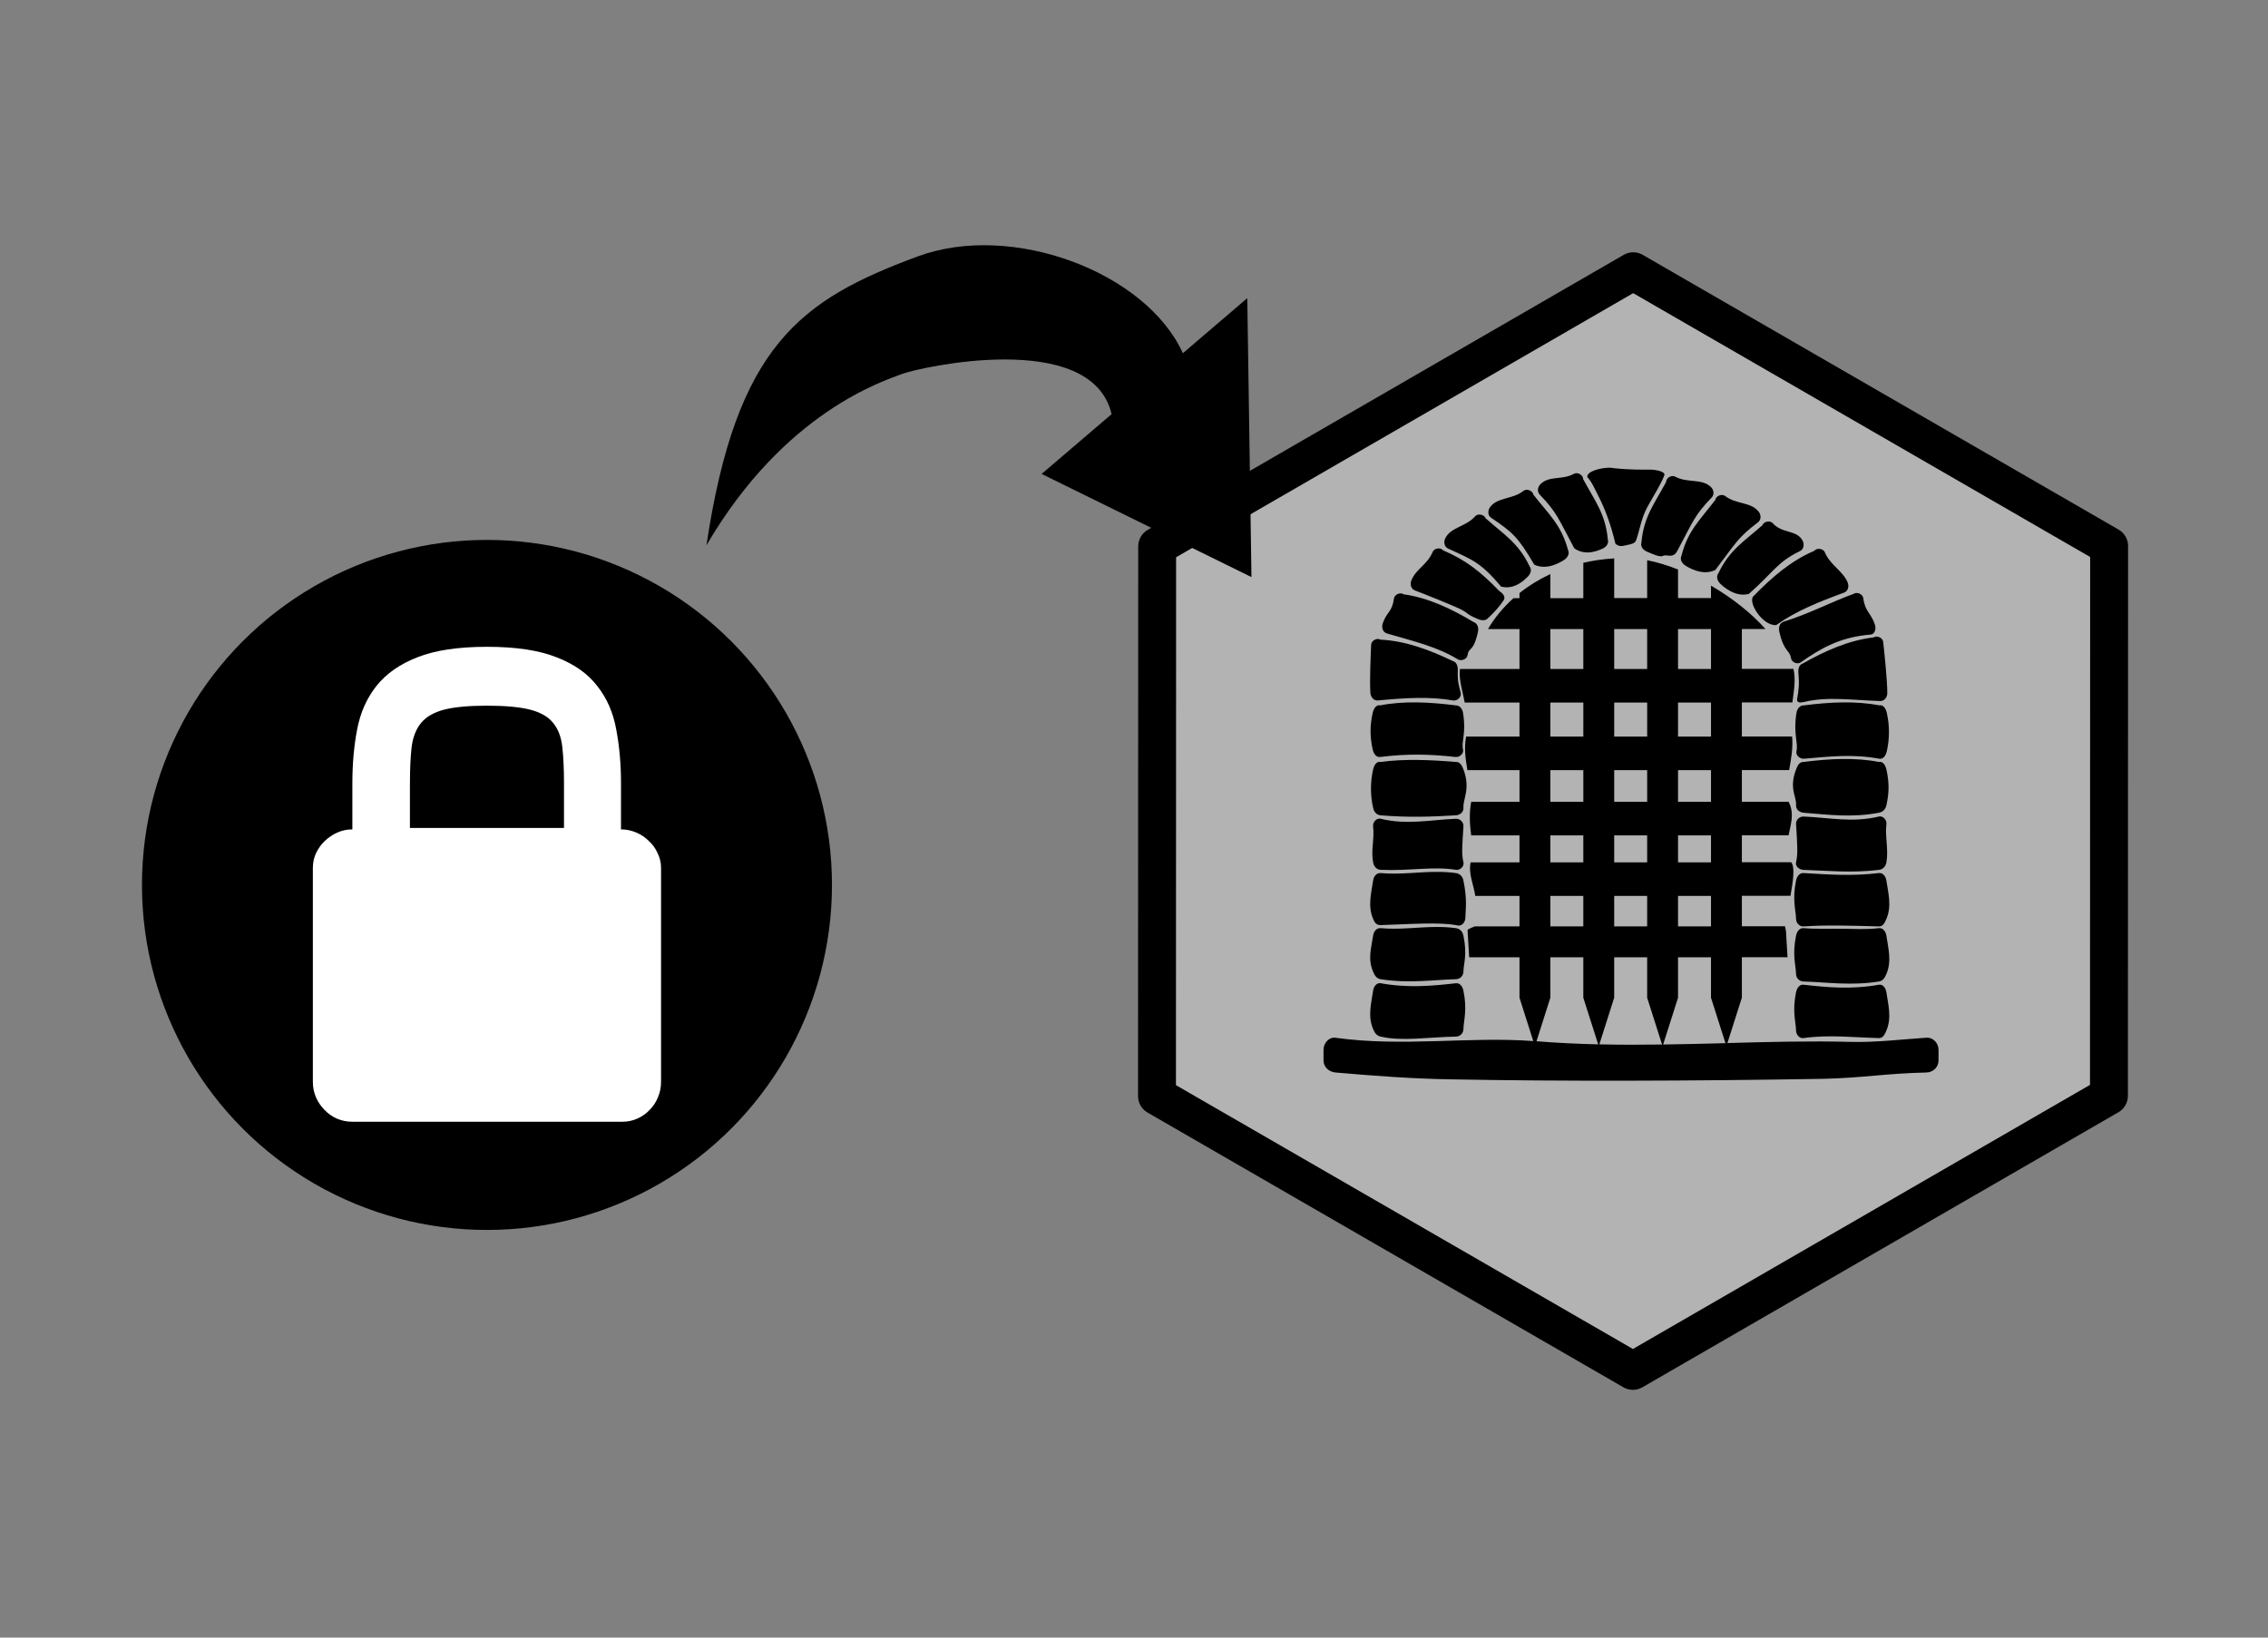 <?xml version="1.0" encoding="UTF-8" standalone="no"?>
<svg
   xmlns:dc="http://purl.org/dc/elements/1.1/"
   xmlns:cc="http://creativecommons.org/ns#"
   xmlns:rdf="http://www.w3.org/1999/02/22-rdf-syntax-ns#"
   xmlns:svg="http://www.w3.org/2000/svg"
   xmlns="http://www.w3.org/2000/svg"
   xmlns:sodipodi="http://sodipodi.sourceforge.net/DTD/sodipodi-0.dtd"
   xmlns:inkscape="http://www.inkscape.org/namespaces/inkscape"
   sodipodi:docname="unexpected-lock.svg"
   inkscape:version="1.0.1 (3bc2e813f5, 2020-09-07)"
   version="1.1"
   id="svg5199"
   viewBox="0 0 450 325"
   height="325"
   width="450">
  <rect x="0" y="0" width="450" height="325" fill="#808080" stroke="none"/>
  <defs
     id="defs5201" />
  <sodipodi:namedview
     inkscape:snap-global="false"
     inkscape:document-rotation="0"
     inkscape:window-maximized="1"
     inkscape:window-y="-8"
     inkscape:window-x="1912"
     inkscape:window-height="961"
     inkscape:window-width="1280"
     borderlayer="true"
     units="px"
     showgrid="false"
     inkscape:current-layer="layer1"
     inkscape:document-units="px"
     inkscape:cy="148.99194"
     inkscape:cx="389.76119"
     inkscape:zoom="1.979899"
     inkscape:pageshadow="2"
     inkscape:pageopacity="0.0"
     borderopacity="1.0"
     bordercolor="#666666"
     pagecolor="#ffffff"
     id="base" />
  <g
     transform="translate(0,-727.362)"
     id="layer1"
     inkscape:groupmode="layer"
     inkscape:label="Layer 1">
    <path
       d="m 395.482,1093.124 5.581,9.667 -5.581,9.667 -11.163,0 -5.581,-9.667 5.581,-9.667 z"
       sodipodi:type="star"
       style="font-style:normal;font-weight:normal;font-size:medium;line-height:125%;font-family:sans-serif;letter-spacing:0px;word-spacing:0px;fill:#b3b3b3;fill-opacity:1;stroke:#000000;stroke-width:0.77;stroke-linecap:butt;stroke-linejoin:round;stroke-miterlimit:4;stroke-dasharray:none;stroke-dashoffset:0;stroke-opacity:1"
       id="path5084"
       sodipodi:sides="6"
       sodipodi:cx="389.90088"
       sodipodi:cy="1102.7913"
       sodipodi:r1="11.162703"
       sodipodi:r2="9.6671848"
       sodipodi:arg1="-1.0471976"
       sodipodi:arg2="-0.52359878"
       inkscape:flatsided="true"
       inkscape:rounded="0"
       inkscape:randomized="0"
       transform="matrix(8.459,4.885,-4.887,8.467,2415.19,-10351.683)" />
    <path
       sodipodi:nodetypes="scccccscs"
       inkscape:connector-curvature="0"
       d="m 182.114,778.241 c 18.677,-6.895 45.275,3.11 52.584,19.221 l 12.777,-10.929 0.831,55.357 -41.631,-20.472 13.881,-11.867 c -3.991,-17.029 -38.321,-9.248 -41.619,-7.962 -3.511,1.369 -23.256,7.408 -38.771,33.996 5.948,-39.645 18.619,-48.731 41.948,-57.343 z"
       id="path5102"
       style="fill:#000000;fill-opacity:1;stroke:none;stroke-width:1;stroke-opacity:1" />
    <ellipse
       cy="902.987"
       cx="-96.62"
       id="path4151"
       style="fill:#000000;stroke:none;stroke-width:4.164;stroke-miterlimit:4;stroke-dasharray:none;stroke-opacity:1"
       transform="scale(-1,1)"
       rx="68.453"
       ry="68.472" />
    <path
       inkscape:connector-curvature="0"
       id="path15171"
       d="m 319.124,820.19 c -1.75,0.047 -4.441,0.794 -4.159,1.883 0.912,0.973 1.467,2.359 2.116,3.606 1.448,2.781 2.561,5.913 3.453,9.623 0.823,0.579 1.12,0.493 2.327,0.221 0.806,-0.181 1.501,-0.287 1.756,-0.915 0.362,-1.024 0.604,-2.029 0.888,-3.062 0.316,-1.145 0.683,-2.321 1.324,-3.502 1.322,-2.434 2.672,-4.454 3.397,-6.357 0.267,-0.784 -1.813,-1.111 -2.652,-1.115 -1.797,-0.011 -4.084,0.053 -7.437,-0.301 -0.255,-0.068 -0.609,-0.093 -1.013,-0.082 z m -6.23,1.081 c -0.204,-0.02 -0.405,0.017 -0.587,0.115 -2.429,1.319 -4.812,0.32 -6.619,2.022 -0.603,0.568 -0.765,1.511 -0.19,2.108 3.495,3.63 3.711,4.808 6.858,10.667 2.306,1.628 4.872,0.38 5.583,0.078 0.757,-0.334 1.313,-1.028 1.074,-1.821 -0.463,-5.127 -2.567,-7.643 -4.887,-11.976 -0.011,-0.622 -0.619,-1.137 -1.23,-1.189 v -0.001 z m 18.902,0.575 c -0.611,0.052 -1.219,0.57 -1.23,1.191 -2.32,4.334 -4.424,6.849 -4.887,11.976 -0.239,0.794 0.315,1.487 1.072,1.821 3.834,1.693 2.529,0.514 4.226,0.788 0.817,0.132 1.396,-0.136 1.789,-0.866 3.147,-5.858 3.363,-7.036 6.858,-10.667 0.574,-0.597 0.412,-1.54 -0.19,-2.108 -1.806,-1.702 -4.619,-0.703 -7.048,-2.022 -0.182,-0.099 -0.386,-0.132 -0.589,-0.115 z m -28.973,2.726 c -0.203,0.02 -0.399,0.086 -0.561,0.215 -2.167,1.717 -5.111,1.215 -6.598,3.203 -0.496,0.663 -0.509,1.642 0.174,2.11 4.216,2.889 5.249,3.66 8.587,9.328 2.551,1.207 5.29,-0.537 5.939,-0.958 0.689,-0.46 1.116,-1.24 0.745,-1.981 -1.336,-4.971 -3.841,-7.087 -6.87,-10.957 -0.117,-0.61 -0.806,-1.013 -1.416,-0.96 z m 38.915,1.027 c -0.611,-0.045 -1.293,0.368 -1.402,0.98 -2.972,3.914 -5.445,6.067 -6.709,11.058 -0.361,0.746 0.077,1.519 0.774,1.969 0.655,0.411 3.418,2.114 5.951,0.87 4.029,-5.289 4.428,-6.417 8.45,-9.451 0.661,-0.499 0.649,-1.456 0.143,-2.112 -1.516,-1.966 -4.451,-1.421 -6.643,-3.107 -0.164,-0.127 -0.361,-0.192 -0.565,-0.207 z m -48.242,3.88 c -0.312,0.011 -0.614,0.125 -0.819,0.358 -1.822,2.081 -4.808,2.121 -5.913,4.345 -0.369,0.742 -0.2,1.694 0.551,2.042 4.621,2.148 6.461,2.678 10.507,7.548 2.726,0.726 4.726,-1.409 5.288,-1.94 0.594,-0.577 0.873,-1.42 0.374,-2.081 -2.209,-4.648 -5.052,-6.278 -8.729,-9.537 -0.188,-0.483 -0.74,-0.753 -1.261,-0.735 z m 57.449,1.381 c -0.521,-0.02 -1.073,0.252 -1.261,0.735 -3.676,3.259 -6.519,4.887 -8.729,9.535 -0.499,0.661 -0.22,1.507 0.375,2.083 0.562,0.531 2.943,2.742 5.669,2.016 4.98,-4.402 5.591,-6.296 10.126,-8.487 0.745,-0.36 0.919,-1.3 0.551,-2.042 -1.105,-2.224 -4.09,-1.401 -5.913,-3.481 -0.205,-0.234 -0.506,-0.347 -0.819,-0.358 z m -65.408,5.348 c -0.521,-0.036 -1.08,0.214 -1.279,0.692 -1.065,2.554 -3.294,3.346 -4.226,5.649 -0.311,0.768 -0.072,1.709 0.704,1.995 1.418,0.522 8.042,3.156 9.353,3.876 1.373,0.754 0.886,0.858 3.209,1.821 0.753,0.312 1.421,0.281 1.838,-0.098 1.418,-1.287 2.448,-2.513 3.248,-3.71 0.38,-0.736 -0.285,-1.368 -0.968,-1.836 -3.574,-3.7 -6.546,-6.092 -11.068,-8.006 -0.199,-0.239 -0.498,-0.361 -0.811,-0.383 z m 75.26,0.082 c -0.313,0.024 -0.611,0.144 -0.81,0.383 -4.522,1.915 -8.415,5.227 -11.989,8.927 -1.431,1.051 1.696,6.045 4.425,5.814 3.938,-2.782 8.259,-4.525 13.479,-6.447 0.777,-0.286 1.015,-1.227 0.704,-1.995 -0.932,-2.302 -3.464,-3.438 -4.529,-5.992 -0.199,-0.478 -0.758,-0.725 -1.279,-0.69 z m -40.52,1.889 c -2.121,0.126 -4.17,0.419 -6.125,0.874 v 7.022 h -6.541 v -4.777 c -2.243,1.042 -4.298,2.308 -6.125,3.766 v 1.011 h -1.189 c -2.036,1.819 -3.746,3.885 -5.065,6.136 h 6.254 v 7.916 h -11.819 c -0.253,2.131 0.545,4.426 0.95,6.66 h 10.869 v 6.762 h -10.595 c -0.441,2.352 -0.094,4.507 0.262,6.66 h 10.333 v 6.289 h -9.584 c -0.434,2.306 -0.28,4.496 0,6.659 h 9.584 v 5.348 h -9.693 c -0.487,2.22 0.604,4.44 0.919,6.66 h 8.774 v 6.047 h -8.853 c 0,0 -1.409,0.501 -1.455,0.755 l 0.325,5.38 h 9.983 v 8.026 l 2.736,8.598 c -12.841,-0.935 -25.791,1.2 -39.224,-0.649 -0.082,0 -0.164,-0.034 -0.244,-0.034 -1.203,0 -2.153,1.174 -2.153,2.421 v 2.1 c 0,1.331 1.073,2.287 2.397,2.402 7.672,0.672 15.202,1.231 22.637,1.353 22.02,0.429 48.849,0.332 74.014,-0.097 7.87,-0.164 12.584,-1.088 20.58,-1.254 1.328,-0.034 2.399,-1.072 2.399,-2.403 v -2.1 c 0,-1.331 -1.073,-2.49 -2.399,-2.403 -5.011,0.332 -10.035,0.96 -15.081,0.829 -7.97,-0.208 -16.145,0 -24.407,0.232 l 2.869,-9.011 v -8.027 h 9.062 l -0.264,-4.345 c 0,-0.58 -0.083,-1.178 -0.235,-1.791 h -8.563 v -6.047 h 9.643 c 0.496,-2.857 0.937,-5.636 0.162,-6.659 h -9.805 v -5.348 h 9.265 c 0.418,-2.185 1.224,-4.338 0,-6.659 h -9.265 v -6.289 h 9.373 c 0.411,-2.224 0.803,-4.378 0.593,-6.66 h -9.967 v -6.762 h 10.022 c 0.263,-2.196 0.724,-4.367 0.215,-6.66 h -10.237 v -7.916 h 4.674 c -2.735,-3.104 -6.583,-6.15 -10.8,-8.61 v 2.474 h -6.541 v -5.675 c -2.073,-0.823 -4.14,-1.449 -6.125,-1.84 v 7.515 h -6.541 v -7.896 z m 48.055,6.868 c -0.205,0.006 -0.404,0.066 -0.573,0.184 -4.223,1.51 -8.685,3.903 -13.886,5.518 -0.781,0.274 -1.014,1.132 -0.837,1.942 0.894,4.1 2.081,3.635 2.319,5.282 0.118,0.82 1.263,1.316 1.94,0.839 3.935,-2.769 7.798,-5.023 13.884,-5.515 0.825,-0.067 1.097,-1.155 0.839,-1.942 -0.774,-2.36 -1.952,-2.539 -2.321,-5.282 -0.083,-0.616 -0.75,-1.049 -1.365,-1.025 z m -90.386,0.082 c -0.615,-0.024 -1.284,0.409 -1.367,1.025 -0.368,2.743 -1.469,2.617 -2.243,4.977 -0.258,0.788 0.043,1.71 0.837,1.942 5.338,1.563 9.958,2.627 14.076,5.135 0.707,0.431 1.82,-0.024 1.938,-0.841 0.238,-1.647 1.16,-0.494 2.055,-4.595 0.176,-0.81 -0.058,-1.668 -0.839,-1.942 -4.408,-2.647 -9.021,-4.84 -13.884,-5.518 -0.169,-0.119 -0.368,-0.176 -0.573,-0.184 z m 29.665,7.081 h 6.541 v 7.916 h -6.541 z m 12.666,0 h 6.541 v 7.916 h -6.541 z m 12.666,0 h 6.541 v 7.916 h -6.541 z m 39.366,1.488 c -0.205,0.003 -0.405,0.057 -0.577,0.172 -4.878,0.554 -9.547,2.629 -14.021,5.163 -0.787,0.254 -0.966,1.095 -0.886,1.92 0.226,2.323 0.034,3.47 -0.246,5.11 -0.139,0.817 0.63,0.788 1.435,0.596 4.688,-1.118 9.499,-0.33 15.059,-0.174 0.827,0.024 1.395,-0.761 1.392,-1.59 -0.013,-2.484 -0.515,-7.385 -0.814,-10.137 -0.067,-0.618 -0.725,-1.068 -1.341,-1.06 z m -98.986,0.477 c -0.614,0.034 -1.24,0.524 -1.267,1.144 -0.12,2.765 -0.305,7.08 -0.156,9.559 0.049,0.827 0.67,1.573 1.494,1.496 5.537,-0.519 10.185,-0.81 14.936,0 0.816,0.139 1.686,-0.69 1.494,-1.496 -0.385,-1.618 -0.654,-2.141 -0.579,-4.474 0.027,-0.829 -0.206,-1.655 -1.009,-1.858 -4.629,-2.238 -9.422,-4.004 -14.326,-4.238 -0.179,-0.103 -0.381,-0.143 -0.585,-0.133 v 0 z m 7.806,12.586 c -2.51,-0.034 -4.956,0.134 -7.276,0.587 -0.805,-0.193 -1.315,0.687 -1.494,1.496 -0.561,2.532 -0.565,4.723 0,7.255 0.181,0.809 0.673,1.598 1.494,1.494 5.547,-0.702 10.079,-0.536 14.938,0 0.823,0.091 1.686,-0.688 1.494,-1.494 -0.385,-1.618 0.678,-3.114 0,-7.255 -0.134,-0.818 -0.667,-1.529 -1.494,-1.496 -2.579,-0.331 -5.153,-0.557 -7.662,-0.587 z m 84.47,0 c -2.51,0.034 -5.083,0.257 -7.662,0.587 -0.827,-0.034 -1.36,0.678 -1.494,1.496 -0.678,4.142 0.385,5.978 0,7.597 -0.192,0.806 0.669,1.563 1.494,1.496 4.912,-0.401 9.439,-1.001 14.938,0 0.814,0.148 1.313,-0.687 1.494,-1.496 0.565,-2.532 0.561,-5.065 0,-7.597 -0.179,-0.809 -0.689,-1.689 -1.494,-1.496 -2.32,-0.454 -4.766,-0.618 -7.275,-0.587 z m -57.987,0.024 h 6.541 v 6.762 h -6.541 z m 12.666,0 h 6.541 v 6.762 h -6.541 z m 12.666,0 h 6.541 v 6.762 h -6.541 z m 32.573,11.205 c -2.51,0.034 -5.083,0.259 -7.662,0.589 -0.827,-0.034 -1.2,0.721 -1.494,1.496 -1.451,3.832 0.134,5.368 0,7.087 -0.064,0.826 0.669,1.431 1.494,1.496 4.99,0.394 9.575,1.016 14.938,0 0.813,-0.154 1.313,-0.687 1.494,-1.496 0.565,-2.532 0.561,-4.555 0,-7.087 -0.18,-0.809 -0.689,-1.689 -1.494,-1.496 -2.32,-0.454 -4.766,-0.62 -7.276,-0.589 z m -84.155,0.192 c -2.509,-0.034 -5.005,0.071 -7.427,0.397 -0.805,-0.193 -1.315,0.687 -1.494,1.496 -0.561,2.532 -0.565,5.065 0,7.597 0.181,0.809 0.669,1.427 1.494,1.496 5.363,0.45 9.945,0.305 14.936,0 0.826,-0.05 1.56,-0.67 1.496,-1.496 -0.134,-1.719 1.451,-3.765 0,-7.597 -0.293,-0.775 -0.669,-1.529 -1.496,-1.496 -2.478,-0.204 -5,-0.367 -7.509,-0.397 z m 26.249,2.024 h 6.541 v 6.289 h -6.541 z m 12.666,0 h 6.541 v 6.289 h -6.541 z m 12.666,0 h 6.541 v 6.289 h -6.541 z m 40.147,9.173 c -0.099,0 -0.198,3.3e-4 -0.299,0.034 -5.298,1.272 -9.871,0.205 -14.938,0 -0.827,-0.034 -1.543,0.669 -1.494,1.496 0.228,3.832 0.417,5.876 0,7.595 -0.195,0.806 0.667,1.474 1.494,1.496 4.431,0.121 9.284,0.679 14.938,0 0.822,-0.097 1.348,-0.68 1.494,-1.496 0.451,-2.532 -0.296,-5.063 0,-7.595 0.084,-0.72 -0.507,-1.473 -1.195,-1.521 v 0 z m -99.457,0.452 v 0 c -0.688,0.047 -1.277,0.802 -1.193,1.523 0.296,2.532 -0.452,4.604 0,7.136 0.146,0.816 0.667,1.459 1.494,1.496 5.653,0.255 10.505,-0.743 14.936,0 0.816,0.138 1.691,-0.69 1.496,-1.496 -0.417,-1.719 -0.228,-3.305 0,-7.136 0.049,-0.827 -0.669,-1.531 -1.496,-1.498 -5.067,0.201 -9.638,1.272 -14.936,0 -0.101,-0.034 -0.202,-0.034 -0.301,-0.034 z m 33.977,3.324 h 6.541 v 5.348 h -6.541 z m 12.666,0 h 6.541 v 5.348 h -6.541 z m 12.666,0 h 6.541 v 5.348 h -6.541 z m -47.861,7.239 v 0.002 c -3.712,0 -7.25,0.582 -11.148,0.238 -0.824,-0.074 -1.373,0.678 -1.494,1.498 -0.373,2.532 -1.083,5.063 0,7.595 0.326,0.762 0.667,1.254 1.494,1.23 5.653,-0.161 11.791,-0.666 15.316,0.077 0.81,0.171 1.48,-0.667 1.496,-1.496 0.036,-1.72 0.408,-3.573 -0.381,-7.405 -0.167,-0.812 -0.676,-1.384 -1.496,-1.498 -1.296,-0.181 -2.551,-0.242 -3.788,-0.238 z m 72.771,0.238 c -0.826,-0.05 -1.327,0.686 -1.494,1.498 -0.789,3.832 -0.035,5.875 0,7.595 0.017,0.829 0.668,1.554 1.494,1.496 4.43,-0.312 9.284,-0.161 14.938,0 0.827,0.034 1.168,-0.734 1.494,-1.496 1.083,-2.532 0.373,-5.063 0,-7.595 -0.121,-0.82 -0.672,-1.597 -1.494,-1.498 -5.196,0.624 -9.756,0.309 -14.938,0 z m -50.243,4.529 h 6.541 v 6.048 h -6.541 z m 12.666,0 h 6.541 v 6.048 h -6.541 z m 12.666,0 h 6.541 v 6.048 h -6.541 z m -47.861,6.167 c -3.712,0 -7.25,0.584 -11.148,0.238 -0.824,-0.074 -1.373,0.676 -1.494,1.496 -0.373,2.532 -1.083,4.606 0,7.139 0.326,0.762 0.676,1.367 1.494,1.496 5.653,0.89 10.505,0.111 14.936,0 0.827,-0.034 1.48,-0.667 1.496,-1.496 0.036,-1.72 0.789,-3.307 0,-7.139 -0.167,-0.812 -0.676,-1.382 -1.496,-1.496 -1.296,-0.181 -2.551,-0.242 -3.788,-0.238 z m 72.771,0.238 c -0.825,-0.067 -1.327,0.684 -1.494,1.496 -0.789,3.832 -0.035,5.878 0,7.597 0.017,0.829 0.667,1.475 1.494,1.496 4.43,0.111 9.284,0.89 14.938,0 0.817,-0.127 1.168,-0.734 1.494,-1.496 1.083,-2.532 0.373,-5.065 0,-7.597 -0.121,-0.82 -0.672,-1.591 -1.494,-1.496 -2.583,0.299 -4.872,0.134 -7.3,0.114 -2.465,-0.034 -5.068,0.094 -7.638,-0.114 z m -50.243,5.778 h 6.541 v 8.026 l 2.947,9.257 c -4.056,-0.094 -8.128,-0.285 -12.214,-0.616 -0.011,0 -0.013,0 -0.024,0 l 2.748,-8.639 v -8.027 z m 12.666,0 h 6.541 v 8.026 l 2.957,9.289 c -4.126,0.057 -8.274,0.067 -12.443,-0.034 l 2.945,-9.261 v -8.026 z m 12.666,0 h 6.541 v 8.026 l 2.869,9.021 c -4.103,0.111 -8.206,0.205 -12.363,0.265 l 2.953,-9.285 v -8.026 z m -59.303,5.143 v 10e-4 c -0.654,0.07 -1.094,0.789 -1.199,1.506 -0.373,2.532 -1.083,5.065 0,7.597 0.326,0.762 0.687,1.311 1.494,1.496 4.331,0.998 9.495,0.091 14.936,0 0.827,0 1.48,-0.667 1.496,-1.496 0.036,-1.719 0.789,-3.765 0,-7.597 -0.167,-0.812 -0.674,-1.588 -1.496,-1.494 -4.761,0.545 -9.572,0.964 -14.936,0 -0.102,-0.034 -0.201,-0.034 -0.295,0 z m 99.444,0.305 c -0.093,0 -0.191,0 -0.293,0 -5.364,0.964 -10.176,0.545 -14.938,0 -0.822,-0.094 -1.327,0.684 -1.494,1.496 -0.789,3.832 -0.035,5.878 0,7.597 0.017,0.829 0.675,1.613 1.494,1.496 4.979,-0.71 9.959,-0.127 14.938,0 0.827,0.034 1.168,-0.734 1.494,-1.496 1.083,-2.532 0.372,-5.065 0,-7.597 -0.105,-0.717 -0.547,-1.438 -1.201,-1.508 v -10e-4 z"
       style="fill:#000000;fill-opacity:1;stroke:none;stroke-width:4.561;stroke-linecap:round;stroke-linejoin:round;stroke-miterlimit:4;stroke-dasharray:none;stroke-dashoffset:0;stroke-opacity:1" />
    <g
       style="font-style:normal;font-weight:normal;font-size:48.98px;line-height:125%;font-family:sans-serif;letter-spacing:0px;word-spacing:0px;fill:#ffffff;fill-opacity:1;stroke:none;stroke-width:0.889px;stroke-linecap:butt;stroke-linejoin:miter;stroke-opacity:1"
       id="g131"
       transform="matrix(2.341,0,0,2.36,17.34,-1506.58)">
      <path
         d="m 45.225,1016.332 q 0.67,0 1.291,0.263 0.622,0.263 1.076,0.717 0.478,0.43 0.741,1.028 0.287,0.574 0.287,1.22 v 18.009 q 0,0.694 -0.263,1.292 -0.239,0.598 -0.694,1.052 -0.454,0.478 -1.052,0.741 -0.598,0.263 -1.268,0.263 H 22.457 q -0.694,0 -1.315,-0.263 -0.598,-0.263 -1.052,-0.741 -0.454,-0.454 -0.717,-1.052 -0.263,-0.598 -0.263,-1.292 v -18.009 q 0,-0.646 0.263,-1.22 0.287,-0.598 0.741,-1.028 0.478,-0.454 1.076,-0.717 0.598,-0.263 1.268,-0.263 v -3.874 q 0,-2.439 0.407,-4.544 0.407,-2.105 1.626,-3.635 1.244,-1.555 3.468,-2.416 2.248,-0.885 5.907,-0.885 3.683,0 5.907,0.885 2.248,0.861 3.444,2.416 1.22,1.531 1.602,3.635 0.407,2.105 0.407,4.544 z m -17.889,-3.874 v 3.755 h 13.058 v -3.755 q 0,-1.818 -0.143,-3.061 -0.143,-1.268 -0.789,-2.033 -0.622,-0.765 -1.937,-1.1 -1.315,-0.335 -3.659,-0.335 -2.32,0 -3.635,0.335 -1.291,0.335 -1.937,1.1 -0.646,0.765 -0.813,2.033 -0.143,1.244 -0.143,3.061 z"
         id="path129"
         inkscape:connector-curvature="0"
         style="fill:#ffffff;stroke-width:0.889px" />
    </g>
  </g>
</svg>
